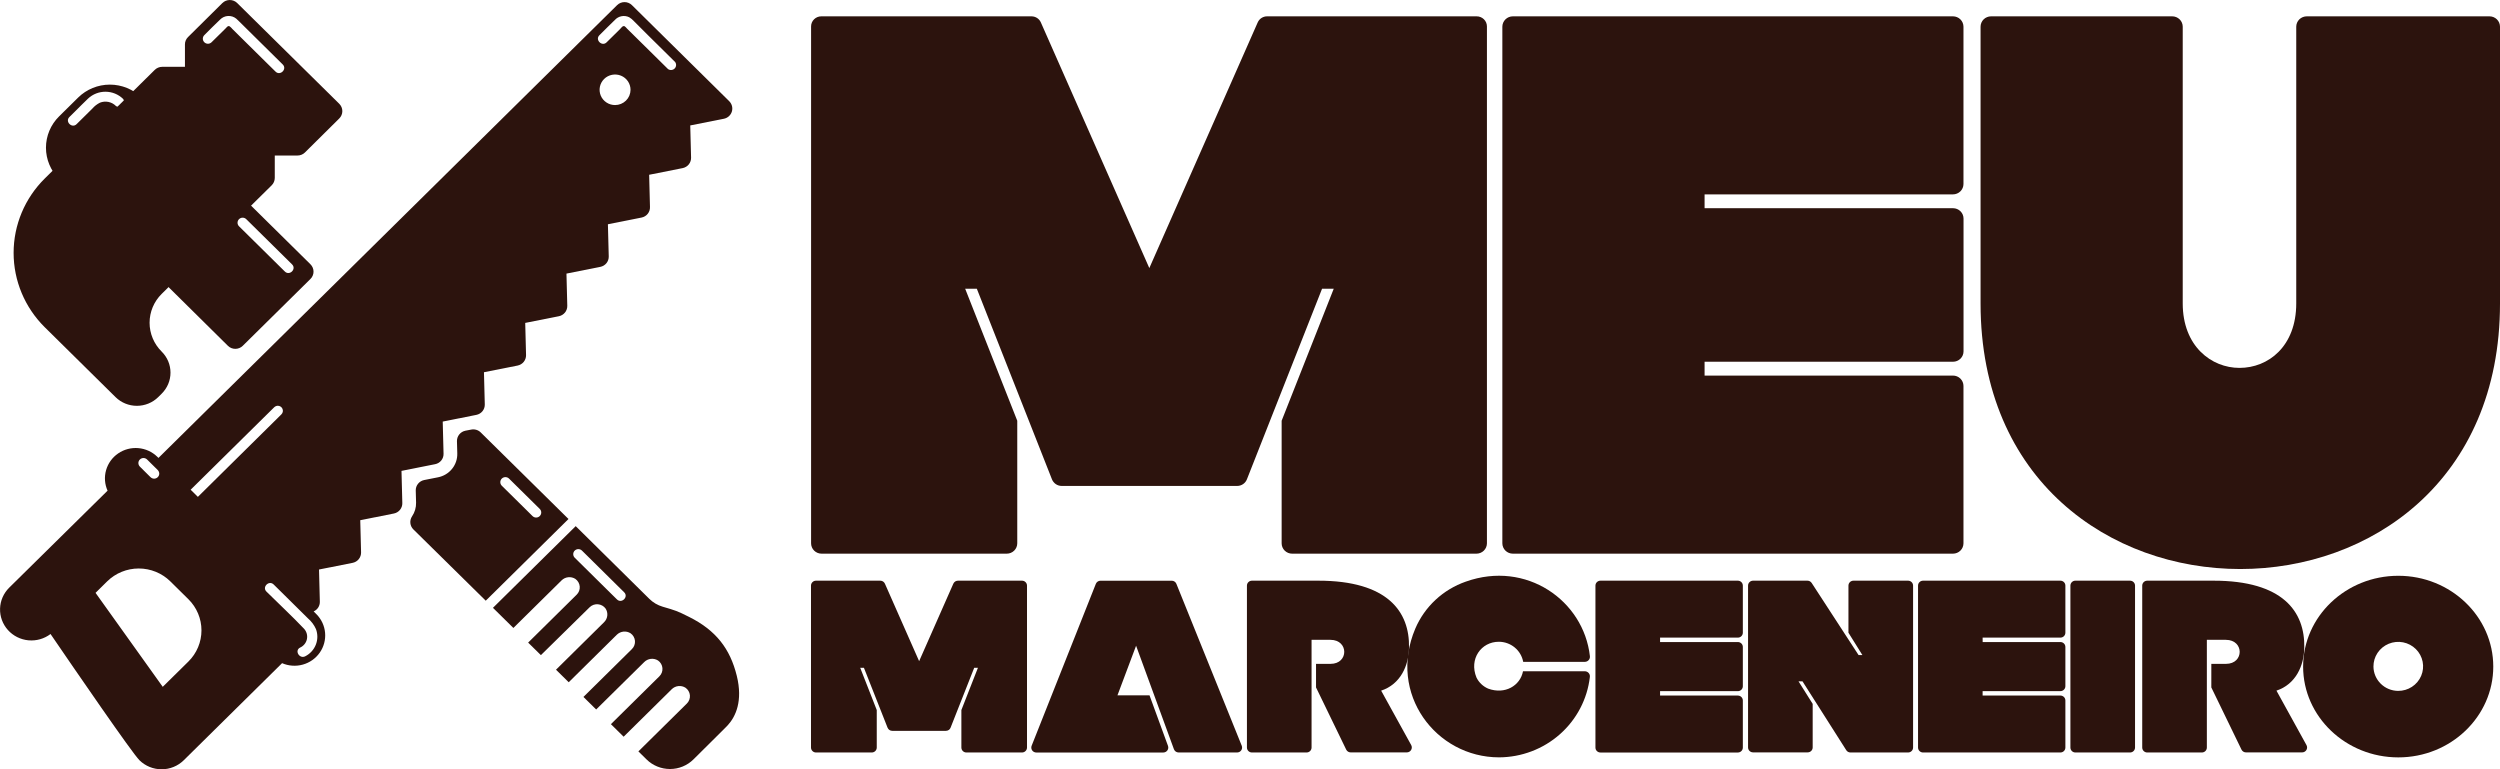 <svg width="221" height="68" viewBox="0 0 221 68" fill="none" xmlns="http://www.w3.org/2000/svg">
<path d="M130.53 1.444H112.021C111.845 1.442 111.671 1.491 111.523 1.585C111.374 1.679 111.257 1.815 111.185 1.974L101.6 23.699L92.008 1.974C91.938 1.818 91.823 1.684 91.679 1.591C91.534 1.497 91.365 1.446 91.191 1.444H72.602C72.363 1.444 72.133 1.538 71.964 1.705C71.795 1.872 71.7 2.099 71.7 2.335V48.027C71.7 48.148 71.723 48.267 71.77 48.378C71.816 48.49 71.885 48.591 71.971 48.676C72.058 48.761 72.16 48.829 72.273 48.875C72.386 48.921 72.507 48.944 72.629 48.944H88.997C89.243 48.944 89.48 48.848 89.654 48.676C89.828 48.504 89.926 48.27 89.926 48.027V37.194L85.32 25.522H86.351L92.993 42.372C93.061 42.545 93.18 42.693 93.334 42.797C93.489 42.902 93.672 42.958 93.859 42.957H109.361C109.549 42.958 109.732 42.902 109.886 42.797C110.041 42.693 110.159 42.545 110.227 42.372L116.871 25.522H117.903L113.297 37.194V48.027C113.296 48.148 113.32 48.267 113.367 48.378C113.413 48.49 113.482 48.591 113.568 48.676C113.654 48.761 113.757 48.829 113.87 48.875C113.983 48.921 114.104 48.944 114.226 48.944H130.516C130.762 48.944 130.998 48.848 131.173 48.676C131.347 48.504 131.445 48.27 131.445 48.027V2.33C131.444 2.213 131.419 2.097 131.373 1.988C131.326 1.88 131.259 1.782 131.174 1.7C131.089 1.618 130.988 1.553 130.878 1.509C130.767 1.465 130.649 1.443 130.53 1.444Z" fill="#2C130D"/>
<path d="M172.642 17.183C172.888 17.183 173.124 17.086 173.299 16.914C173.473 16.742 173.571 16.509 173.571 16.266V2.357C173.569 2.114 173.471 1.882 173.297 1.711C173.123 1.54 172.887 1.444 172.642 1.444H133.737C133.49 1.444 133.254 1.541 133.08 1.713C132.906 1.885 132.808 2.118 132.808 2.361V48.027C132.808 48.27 132.906 48.504 133.08 48.676C133.254 48.848 133.49 48.944 133.737 48.944H172.642C172.888 48.944 173.124 48.848 173.299 48.676C173.473 48.504 173.571 48.27 173.571 48.027V34.118C173.571 33.875 173.473 33.641 173.299 33.469C173.124 33.297 172.888 33.201 172.642 33.201H150.685V31.978H172.647C172.893 31.978 173.129 31.881 173.304 31.709C173.478 31.537 173.576 31.304 173.576 31.061V19.323C173.576 19.08 173.478 18.846 173.304 18.674C173.129 18.502 172.893 18.406 172.647 18.406H150.685V17.183H172.642Z" fill="#2C130D"/>
<path d="M220.071 1.444H203.92C203.798 1.444 203.677 1.468 203.564 1.513C203.451 1.559 203.348 1.627 203.261 1.712C203.175 1.797 203.106 1.899 203.059 2.01C203.013 2.121 202.988 2.241 202.988 2.361V26.822C202.988 30.62 200.516 32.522 197.971 32.522C195.498 32.522 192.953 30.62 192.953 26.822V2.357C192.952 2.237 192.928 2.118 192.881 2.007C192.834 1.896 192.766 1.795 192.679 1.711C192.593 1.626 192.491 1.559 192.378 1.513C192.266 1.467 192.145 1.444 192.024 1.444H176.011C175.889 1.444 175.768 1.468 175.656 1.514C175.543 1.559 175.44 1.627 175.354 1.712C175.268 1.797 175.199 1.899 175.153 2.01C175.106 2.122 175.082 2.241 175.082 2.361V26.822C175.082 42.498 186.562 50.302 198.041 50.302C209.521 50.302 221 42.498 221 26.822V2.357C220.999 2.114 220.9 1.882 220.726 1.711C220.552 1.54 220.317 1.444 220.071 1.444Z" fill="#2C130D"/>
<path d="M76.042 59.033L77.505 62.767V66.084C77.505 66.199 77.459 66.31 77.376 66.392C77.293 66.474 77.181 66.52 77.064 66.52H72.134C72.017 66.52 71.904 66.474 71.822 66.392C71.739 66.31 71.692 66.199 71.692 66.084V51.768C71.692 51.652 71.739 51.541 71.822 51.46C71.904 51.378 72.017 51.332 72.134 51.332H77.82C77.906 51.333 77.99 51.358 78.062 51.404C78.133 51.451 78.19 51.517 78.225 51.595L81.251 58.448L84.276 51.595C84.311 51.517 84.368 51.451 84.439 51.404C84.511 51.358 84.595 51.333 84.681 51.332H90.345C90.462 51.332 90.575 51.378 90.657 51.46C90.74 51.541 90.787 51.652 90.787 51.768V66.084C90.787 66.199 90.74 66.31 90.657 66.392C90.575 66.474 90.462 66.52 90.345 66.52H85.427C85.31 66.52 85.198 66.474 85.115 66.392C85.032 66.31 84.986 66.199 84.986 66.084V62.767L86.449 59.033H86.12L84.03 64.329C83.998 64.41 83.942 64.481 83.869 64.53C83.796 64.579 83.709 64.606 83.621 64.606H78.871C78.782 64.606 78.696 64.579 78.623 64.53C78.549 64.481 78.493 64.41 78.461 64.329L76.371 59.033H76.042Z" fill="#2C130D"/>
<path d="M109.361 66.519H104.19C104.099 66.519 104.01 66.492 103.936 66.44C103.862 66.388 103.806 66.315 103.775 66.231L100.43 57.083L98.784 61.467H101.617L103.251 65.937C103.275 66.003 103.282 66.073 103.273 66.142C103.263 66.212 103.237 66.278 103.197 66.335C103.156 66.392 103.102 66.439 103.04 66.472C102.977 66.504 102.907 66.521 102.837 66.522H91.606C91.534 66.522 91.463 66.504 91.4 66.471C91.337 66.438 91.283 66.39 91.242 66.331C91.202 66.273 91.177 66.205 91.169 66.135C91.161 66.064 91.17 65.993 91.196 65.927L96.873 51.611C96.905 51.53 96.961 51.46 97.034 51.411C97.107 51.361 97.194 51.335 97.282 51.335H103.583C103.671 51.335 103.757 51.361 103.83 51.41C103.903 51.459 103.96 51.528 103.992 51.609L109.771 65.925C109.797 65.991 109.807 66.062 109.799 66.132C109.791 66.203 109.765 66.27 109.725 66.329C109.685 66.387 109.63 66.435 109.567 66.469C109.504 66.502 109.433 66.519 109.361 66.519Z" fill="#2C130D"/>
<path d="M110.229 51.768C110.229 51.652 110.276 51.541 110.359 51.46C110.441 51.378 110.554 51.332 110.671 51.332H116.535C122.667 51.332 124.622 54.067 124.557 57.254C124.532 58.838 123.808 60.487 122.094 61.053L124.752 65.867C124.788 65.934 124.806 66.008 124.804 66.084C124.803 66.159 124.781 66.233 124.742 66.298C124.703 66.363 124.648 66.416 124.582 66.454C124.515 66.492 124.44 66.512 124.364 66.512H119.405C119.322 66.513 119.241 66.491 119.171 66.448C119.101 66.406 119.044 66.344 119.007 66.272L116.337 60.769V58.686H117.612C118.446 58.686 118.832 58.145 118.832 57.625C118.832 57.105 118.437 56.561 117.612 56.561H115.942V66.084C115.942 66.199 115.896 66.31 115.813 66.392C115.73 66.474 115.618 66.52 115.501 66.52H110.671C110.554 66.52 110.441 66.474 110.359 66.392C110.276 66.31 110.229 66.199 110.229 66.084V51.768Z" fill="#2C130D"/>
<path d="M146.75 56.756H153.626C153.743 56.756 153.855 56.802 153.938 56.883C154.021 56.965 154.067 57.076 154.067 57.191V60.663C154.067 60.778 154.021 60.889 153.938 60.971C153.855 61.053 153.743 61.098 153.626 61.098H146.75V61.488H153.626C153.743 61.488 153.855 61.534 153.938 61.616C154.021 61.698 154.067 61.809 154.067 61.924V66.086C154.067 66.202 154.021 66.313 153.938 66.394C153.855 66.476 153.743 66.522 153.626 66.522H141.478C141.361 66.522 141.249 66.476 141.166 66.394C141.083 66.313 141.037 66.202 141.037 66.086V51.768C141.037 51.652 141.083 51.541 141.166 51.46C141.249 51.378 141.361 51.332 141.478 51.332H153.626C153.743 51.332 153.855 51.378 153.938 51.46C154.021 51.541 154.067 51.652 154.067 51.768V55.93C154.067 56.046 154.021 56.156 153.938 56.238C153.855 56.32 153.743 56.366 153.626 56.366H146.75V56.756Z" fill="#2C130D"/>
<path d="M164.634 57.906L163.403 55.932V51.768C163.403 51.652 163.45 51.541 163.532 51.46C163.615 51.378 163.727 51.332 163.844 51.332H168.677C168.794 51.333 168.905 51.379 168.988 51.461C169.07 51.542 169.116 51.653 169.116 51.768V66.084C169.116 66.199 169.07 66.309 168.988 66.391C168.905 66.473 168.794 66.519 168.677 66.52H163.581C163.506 66.52 163.433 66.501 163.368 66.465C163.302 66.429 163.248 66.378 163.208 66.315L159.339 60.227H158.987L160.241 62.223V66.074C160.241 66.19 160.194 66.301 160.111 66.382C160.029 66.464 159.916 66.51 159.799 66.51H154.967C154.85 66.509 154.739 66.463 154.656 66.382C154.574 66.3 154.528 66.189 154.528 66.074V51.768C154.528 51.653 154.574 51.542 154.656 51.461C154.739 51.379 154.85 51.333 154.967 51.332H159.78C159.854 51.333 159.926 51.351 159.991 51.386C160.055 51.421 160.11 51.471 160.151 51.532L164.296 57.906H164.634Z" fill="#2C130D"/>
<path d="M175.268 56.756H182.139C182.256 56.756 182.368 56.802 182.451 56.883C182.534 56.965 182.58 57.076 182.58 57.191V60.663C182.58 60.778 182.533 60.888 182.45 60.969C182.367 61.05 182.255 61.096 182.139 61.096H175.263V61.486H182.139C182.256 61.486 182.368 61.532 182.451 61.614C182.534 61.695 182.58 61.806 182.58 61.922V66.084C182.58 66.199 182.534 66.31 182.451 66.392C182.368 66.474 182.256 66.52 182.139 66.52H169.996C169.879 66.52 169.767 66.474 169.684 66.392C169.601 66.31 169.555 66.199 169.555 66.084V51.768C169.555 51.652 169.601 51.541 169.684 51.46C169.767 51.378 169.879 51.332 169.996 51.332H182.139C182.256 51.332 182.368 51.378 182.451 51.46C182.534 51.541 182.58 51.652 182.58 51.768V55.93C182.58 56.046 182.534 56.156 182.451 56.238C182.368 56.32 182.256 56.366 182.139 56.366H175.263L175.268 56.756Z" fill="#2C130D"/>
<path d="M183.463 51.332H188.295C188.413 51.332 188.525 51.378 188.608 51.46C188.69 51.541 188.737 51.652 188.737 51.768V66.084C188.737 66.199 188.69 66.31 188.608 66.392C188.525 66.474 188.413 66.52 188.295 66.52H183.463C183.405 66.52 183.348 66.508 183.294 66.486C183.241 66.464 183.192 66.432 183.152 66.392C183.111 66.351 183.079 66.303 183.057 66.25C183.035 66.198 183.024 66.141 183.024 66.084V51.768C183.024 51.711 183.035 51.654 183.057 51.601C183.079 51.548 183.111 51.501 183.152 51.46C183.192 51.419 183.241 51.387 183.294 51.365C183.348 51.343 183.405 51.332 183.463 51.332Z" fill="#2C130D"/>
<path d="M189.373 51.768C189.373 51.653 189.419 51.542 189.502 51.461C189.584 51.379 189.695 51.333 189.812 51.332H195.679C201.808 51.332 203.764 54.067 203.698 57.254C203.676 58.838 202.952 60.487 201.238 61.053L203.893 65.867C203.93 65.934 203.949 66.008 203.947 66.084C203.946 66.16 203.925 66.234 203.886 66.299C203.846 66.364 203.791 66.418 203.724 66.455C203.657 66.493 203.582 66.512 203.505 66.512H198.548C198.466 66.513 198.385 66.491 198.315 66.448C198.245 66.406 198.188 66.344 198.151 66.272L195.481 60.769V58.686H196.768C197.602 58.686 197.988 58.145 197.988 57.625C197.988 57.105 197.593 56.561 196.768 56.561H195.086V66.084C195.086 66.199 195.04 66.31 194.957 66.392C194.874 66.474 194.762 66.52 194.645 66.52H189.812C189.695 66.519 189.584 66.473 189.502 66.391C189.419 66.309 189.373 66.199 189.373 66.084V51.768Z" fill="#2C130D"/>
<path d="M203.596 58.925C203.596 54.5 207.375 50.899 212.01 50.899C216.645 50.899 220.405 54.51 220.405 58.925C220.405 63.34 216.648 66.953 212.01 66.953C207.373 66.953 203.596 63.352 203.596 58.925ZM211.988 61.074C212.424 61.078 212.851 60.954 213.214 60.717C213.578 60.481 213.862 60.143 214.031 59.746C214.2 59.35 214.245 58.913 214.161 58.491C214.077 58.069 213.868 57.681 213.56 57.377C213.252 57.072 212.86 56.866 212.432 56.782C212.005 56.699 211.562 56.743 211.161 56.909C210.759 57.075 210.416 57.355 210.176 57.714C209.936 58.073 209.81 58.495 209.813 58.925C209.818 59.493 210.048 60.036 210.454 60.438C210.86 60.84 211.41 61.069 211.986 61.074H211.988Z" fill="#2C130D"/>
<path d="M134.634 59.339C134.39 60.619 133.035 61.421 131.552 60.874C131.101 60.68 130.735 60.332 130.521 59.895C129.843 58.251 130.94 56.732 132.491 56.732C133.005 56.731 133.502 56.909 133.897 57.233C134.292 57.558 134.559 58.009 134.651 58.508H140.098C140.162 58.508 140.226 58.494 140.284 58.467C140.343 58.441 140.395 58.403 140.437 58.355C140.48 58.307 140.511 58.251 140.53 58.19C140.549 58.13 140.555 58.066 140.547 58.003C139.996 53.087 134.919 49.512 129.575 51.416C128.578 51.764 127.666 52.313 126.897 53.029C126.128 53.745 125.52 54.612 125.11 55.574C122.672 61.325 126.934 66.95 132.518 66.95C134.505 66.942 136.42 66.213 137.899 64.904C139.379 63.594 140.32 61.794 140.544 59.844C140.553 59.781 140.547 59.717 140.529 59.656C140.51 59.595 140.478 59.539 140.436 59.491C140.393 59.444 140.341 59.405 140.282 59.379C140.224 59.352 140.16 59.339 140.096 59.339H134.634Z" fill="#2C130D"/>
<path d="M29.991 9.176L20.969 0.27C20.883 0.184 20.781 0.117 20.668 0.071C20.556 0.025 20.435 0.001 20.313 0.001C20.191 0.001 20.071 0.025 19.958 0.071C19.846 0.117 19.743 0.184 19.657 0.27L16.622 3.276C16.535 3.361 16.466 3.462 16.419 3.573C16.372 3.684 16.348 3.803 16.349 3.924V5.907H14.339C14.093 5.908 13.856 6.005 13.681 6.177L3.957 15.78C2.194 17.524 1.203 19.889 1.203 22.354C1.203 24.819 2.194 27.183 3.957 28.928L10.214 35.105C10.714 35.598 11.393 35.875 12.1 35.875C12.807 35.875 13.485 35.598 13.986 35.105L14.291 34.802C14.538 34.557 14.735 34.267 14.869 33.948C15.003 33.629 15.072 33.286 15.072 32.941C15.072 32.595 15.003 32.253 14.869 31.934C14.735 31.614 14.538 31.324 14.291 31.08C13.607 30.403 13.223 29.486 13.223 28.531C13.223 27.575 13.607 26.658 14.291 25.982L24.017 16.381C24.191 16.208 24.289 15.975 24.29 15.731V13.748H26.299C26.421 13.748 26.542 13.725 26.654 13.679C26.767 13.633 26.869 13.566 26.955 13.481L29.991 10.472C30.077 10.387 30.145 10.286 30.192 10.175C30.239 10.063 30.263 9.944 30.263 9.824C30.263 9.704 30.239 9.585 30.192 9.473C30.145 9.362 30.077 9.261 29.991 9.176ZM24.358 6.331L23.444 5.431L20.552 2.573C20.48 2.485 20.398 2.404 20.308 2.333C20.152 2.239 20.052 2.405 19.948 2.508L18.701 3.736C18.617 3.82 18.502 3.867 18.382 3.867C18.262 3.867 18.147 3.82 18.063 3.736C17.978 3.652 17.93 3.539 17.93 3.421C17.93 3.302 17.978 3.189 18.063 3.105C18.531 2.648 18.984 2.167 19.46 1.728C19.643 1.54 19.892 1.428 20.156 1.413C20.42 1.398 20.68 1.482 20.884 1.649C20.979 1.728 21.064 1.817 21.152 1.904L22.517 3.252L24.995 5.7C25.407 6.107 24.768 6.74 24.358 6.331Z" fill="#2C130D"/>
<path d="M27.443 23.362L21.537 17.532C21.36 17.366 21.125 17.274 20.88 17.274C20.636 17.274 20.401 17.366 20.223 17.532L14.244 23.435C14.158 23.52 14.09 23.621 14.043 23.732C13.996 23.843 13.972 23.963 13.972 24.083C13.972 24.204 13.996 24.323 14.043 24.434C14.09 24.546 14.158 24.647 14.244 24.732L20.15 30.572C20.323 30.743 20.558 30.838 20.803 30.838C21.048 30.838 21.283 30.743 21.457 30.572L27.435 24.669C27.524 24.585 27.594 24.483 27.642 24.371C27.691 24.259 27.716 24.139 27.716 24.017C27.717 23.896 27.693 23.775 27.646 23.663C27.599 23.55 27.53 23.448 27.443 23.362ZM25.183 24.005L24.678 23.507L21.13 20.004C21.045 19.921 20.998 19.807 20.998 19.689C20.998 19.571 21.045 19.457 21.13 19.374C21.215 19.29 21.33 19.243 21.45 19.243C21.569 19.243 21.684 19.29 21.769 19.374L22.274 19.872L25.821 23.374C26.231 23.781 25.602 24.412 25.183 24.005Z" fill="#2C130D"/>
<path d="M42.487 38.218C42.378 38.113 42.244 38.036 42.098 37.994C41.952 37.952 41.797 37.946 41.648 37.977L41.141 38.075C40.927 38.119 40.735 38.236 40.599 38.404C40.462 38.573 40.39 38.784 40.395 39L40.424 40.086C40.438 40.579 40.274 41.062 39.961 41.448C39.649 41.834 39.208 42.098 38.717 42.194L37.498 42.435C37.284 42.478 37.092 42.594 36.956 42.762C36.819 42.931 36.747 43.141 36.752 43.357L36.781 44.443C36.79 44.87 36.666 45.291 36.425 45.646C36.307 45.822 36.255 46.033 36.276 46.243C36.297 46.453 36.391 46.65 36.542 46.799L42.94 53.102L50.255 45.88L42.487 38.218ZM47.073 45.62L46.571 45.121L44.359 42.938C44.275 42.855 44.227 42.741 44.227 42.623C44.227 42.505 44.275 42.391 44.359 42.307C44.444 42.224 44.559 42.177 44.679 42.177C44.799 42.177 44.914 42.224 44.998 42.307L45.503 42.806L47.715 44.989C47.799 45.073 47.847 45.187 47.846 45.305C47.846 45.424 47.798 45.537 47.713 45.621C47.628 45.705 47.513 45.752 47.393 45.751C47.273 45.751 47.158 45.704 47.073 45.62Z" fill="#2C130D"/>
<path d="M65.133 59.746C64.541 57.338 63.278 55.711 60.913 54.534C60.693 54.423 60.476 54.32 60.264 54.216C59.949 54.067 59.623 53.943 59.289 53.843L58.575 53.631C58.132 53.5 57.729 53.263 57.402 52.94L50.892 46.511L43.577 53.732L45.383 55.511L49.641 51.308C49.798 51.151 50.004 51.052 50.226 51.028C50.448 51.003 50.672 51.055 50.86 51.173C50.97 51.251 51.062 51.351 51.129 51.466C51.196 51.582 51.236 51.711 51.248 51.844C51.259 51.977 51.241 52.111 51.195 52.236C51.148 52.361 51.075 52.475 50.979 52.569L46.688 56.806L47.815 57.914L52.123 53.682C52.218 53.587 52.334 53.515 52.461 53.469C52.588 53.423 52.723 53.405 52.858 53.417C52.992 53.428 53.123 53.468 53.24 53.534C53.358 53.6 53.459 53.691 53.537 53.8C53.657 53.985 53.709 54.206 53.684 54.425C53.66 54.644 53.559 54.848 53.401 55.003L49.151 59.202L50.126 60.164L50.275 60.311L54.522 56.115C54.679 55.959 54.886 55.86 55.108 55.835C55.33 55.811 55.553 55.862 55.741 55.981C55.852 56.058 55.944 56.158 56.011 56.274C56.079 56.39 56.119 56.519 56.131 56.653C56.142 56.786 56.124 56.92 56.077 57.045C56.031 57.171 55.957 57.285 55.861 57.379L51.577 61.609L52.701 62.718L56.951 58.525C57.107 58.368 57.314 58.269 57.536 58.243C57.758 58.218 57.981 58.27 58.17 58.388C58.28 58.465 58.373 58.565 58.44 58.681C58.507 58.797 58.548 58.926 58.559 59.06C58.571 59.193 58.552 59.327 58.506 59.453C58.459 59.578 58.385 59.692 58.289 59.786L54.005 64.016L55.129 65.126L59.379 60.93C59.536 60.773 59.743 60.674 59.965 60.65C60.187 60.625 60.41 60.676 60.598 60.795C60.709 60.872 60.801 60.972 60.868 61.089C60.936 61.205 60.976 61.334 60.988 61.467C60.999 61.6 60.981 61.734 60.934 61.86C60.888 61.985 60.814 62.099 60.718 62.194L56.434 66.423L57.153 67.131C57.425 67.401 57.749 67.615 58.105 67.76C58.461 67.906 58.843 67.981 59.228 67.981C59.614 67.981 59.996 67.905 60.352 67.759C60.708 67.613 61.031 67.399 61.303 67.129C64.256 64.204 64.305 64.148 64.346 64.098C65.029 63.342 65.682 61.977 65.133 59.746ZM54.539 52.988L54.032 52.49L50.806 49.303C50.721 49.219 50.674 49.106 50.674 48.988C50.674 48.869 50.721 48.756 50.806 48.672C50.891 48.589 51.006 48.542 51.126 48.542C51.245 48.542 51.36 48.589 51.445 48.672L51.95 49.17L55.176 52.358C55.593 52.764 54.949 53.395 54.539 52.988Z" fill="#2C130D"/>
<path d="M12.516 8.625C11.771 7.892 10.763 7.48 9.712 7.48C8.66 7.48 7.652 7.892 6.908 8.625L5.223 10.289C4.48 11.023 4.063 12.019 4.063 13.057C4.063 14.095 4.48 15.091 5.223 15.825C5.309 15.911 5.411 15.979 5.523 16.025C5.636 16.072 5.757 16.095 5.879 16.095C6.126 16.095 6.362 15.998 6.537 15.825L12.516 9.923C12.602 9.838 12.671 9.736 12.717 9.625C12.764 9.514 12.788 9.394 12.788 9.274C12.788 9.153 12.764 9.034 12.717 8.923C12.671 8.812 12.602 8.71 12.516 8.625ZM10.241 9.362C10.062 9.183 9.833 9.061 9.583 9.01C9.334 8.959 9.075 8.982 8.839 9.075C8.577 9.205 8.345 9.386 8.156 9.607C7.694 10.065 7.233 10.521 6.771 10.975C6.361 11.382 5.723 10.751 6.135 10.344L6.622 9.863C7.01 9.48 7.388 9.09 7.785 8.714C8.203 8.322 8.758 8.105 9.334 8.109C9.911 8.113 10.463 8.338 10.875 8.736C10.944 8.822 10.979 8.929 10.973 9.039C10.966 9.148 10.92 9.251 10.841 9.329C10.763 9.406 10.658 9.452 10.547 9.458C10.437 9.465 10.327 9.43 10.241 9.362Z" fill="#2C130D"/>
<path d="M64.478 8.96L55.863 0.455C55.777 0.37 55.675 0.302 55.562 0.256C55.45 0.21 55.329 0.186 55.207 0.186C55.086 0.186 54.965 0.21 54.852 0.256C54.74 0.302 54.638 0.37 54.551 0.455L14.008 40.48L13.903 40.377C13.452 39.938 12.86 39.669 12.23 39.614C11.599 39.56 10.969 39.725 10.448 40.081C9.928 40.436 9.549 40.96 9.378 41.562C9.206 42.163 9.253 42.805 9.509 43.376L0.81 51.953C0.314 52.446 0.026 53.106 0.005 53.8C-0.016 54.494 0.231 55.17 0.697 55.691C1.162 56.211 1.811 56.538 2.511 56.604C3.211 56.67 3.91 56.47 4.467 56.046C6.52 59.05 11.667 66.553 12.328 67.206C12.848 67.718 13.552 68.005 14.286 68.005C15.02 68.005 15.724 67.718 16.244 67.206L24.936 58.624C25.514 58.875 26.163 58.92 26.77 58.75C27.378 58.581 27.907 58.207 28.266 57.694C28.625 57.181 28.792 56.561 28.738 55.94C28.684 55.319 28.412 54.736 27.969 54.291L27.726 54.05C27.892 53.976 28.033 53.856 28.131 53.703C28.228 53.551 28.278 53.373 28.274 53.193L28.201 50.345L31.173 49.755C31.388 49.712 31.58 49.596 31.716 49.427C31.852 49.258 31.924 49.047 31.919 48.831L31.846 45.986L34.819 45.394C35.033 45.352 35.226 45.236 35.362 45.067C35.499 44.898 35.571 44.688 35.565 44.472L35.492 41.626L38.464 41.034C38.678 40.992 38.871 40.876 39.008 40.708C39.144 40.539 39.216 40.328 39.21 40.112L39.137 37.267L42.111 36.675C42.325 36.632 42.518 36.516 42.654 36.347C42.79 36.179 42.861 35.968 42.855 35.752L42.782 32.905L45.757 32.315C45.971 32.272 46.162 32.156 46.299 31.987C46.435 31.819 46.507 31.608 46.503 31.393L46.43 28.545L49.402 27.955C49.616 27.913 49.809 27.796 49.945 27.627C50.082 27.458 50.153 27.247 50.148 27.031L50.075 24.186L53.066 23.591C53.281 23.549 53.474 23.433 53.61 23.265C53.747 23.096 53.819 22.885 53.813 22.669L53.739 19.824L56.714 19.232C56.931 19.189 57.125 19.071 57.261 18.899C57.398 18.727 57.467 18.513 57.458 18.295L57.385 15.45L60.359 14.858C60.571 14.812 60.76 14.695 60.894 14.527C61.027 14.358 61.097 14.149 61.091 13.936L61.018 11.088L63.992 10.498C64.157 10.464 64.309 10.388 64.433 10.276C64.556 10.164 64.647 10.022 64.696 9.863C64.744 9.705 64.748 9.536 64.708 9.375C64.667 9.215 64.584 9.068 64.466 8.95L64.478 8.96ZM24.556 35.868C24.645 35.868 24.733 35.894 24.807 35.943C24.881 35.992 24.939 36.061 24.973 36.143C25.008 36.224 25.017 36.314 24.999 36.401C24.982 36.487 24.939 36.566 24.875 36.629L24.756 36.747L17.492 43.923L16.853 43.292L24.236 36.005C24.322 35.922 24.436 35.873 24.556 35.868ZM12.364 40.62C12.449 40.536 12.564 40.489 12.684 40.488C12.804 40.49 12.918 40.537 13.003 40.62L13.12 40.736L13.944 41.552C14.027 41.637 14.075 41.749 14.079 41.867C14.079 41.926 14.067 41.984 14.044 42.038C14.021 42.092 13.987 42.141 13.944 42.182C13.86 42.266 13.745 42.313 13.625 42.315C13.505 42.312 13.391 42.265 13.306 42.182L13.189 42.067L12.364 41.248C12.281 41.165 12.234 41.053 12.233 40.935C12.232 40.878 12.242 40.822 12.264 40.769C12.285 40.716 12.317 40.668 12.357 40.627L12.364 40.62ZM16.663 58.472L14.386 60.716L8.446 52.408L9.475 51.392C10.216 50.663 11.22 50.254 12.266 50.254C13.312 50.254 14.315 50.663 15.056 51.392L16.656 52.972C17.395 53.702 17.81 54.693 17.81 55.725C17.81 56.758 17.395 57.749 16.656 58.479L16.663 58.472ZM27.93 55.608C28.098 56.054 28.094 56.545 27.92 56.988C27.745 57.432 27.413 57.797 26.984 58.015C26.47 58.279 26.009 57.509 26.528 57.247C26.681 57.178 26.814 57.075 26.919 56.946C27.023 56.818 27.096 56.666 27.13 56.505C27.165 56.343 27.16 56.175 27.117 56.016C27.074 55.856 26.993 55.709 26.882 55.586C25.809 54.457 24.661 53.393 23.554 52.297C23.142 51.893 23.78 51.262 24.192 51.669L24.883 52.35L27.218 54.659C27.523 54.92 27.767 55.243 27.93 55.608ZM54.373 9.287C54.102 9.288 53.837 9.209 53.612 9.06C53.387 8.912 53.211 8.701 53.107 8.454C53.004 8.206 52.977 7.934 53.03 7.672C53.083 7.41 53.214 7.169 53.406 6.98C53.597 6.791 53.842 6.663 54.108 6.612C54.374 6.56 54.649 6.588 54.899 6.691C55.149 6.794 55.362 6.968 55.512 7.191C55.661 7.415 55.74 7.676 55.739 7.944C55.737 8.3 55.592 8.642 55.337 8.893C55.081 9.145 54.734 9.287 54.373 9.287ZM59.045 6.098L58.16 5.224L55.429 2.528C55.369 2.455 55.303 2.389 55.229 2.33C55.063 2.229 54.92 2.46 54.812 2.571C54.417 2.963 54.022 3.353 53.625 3.743C53.215 4.15 52.576 3.519 52.989 3.113C53.442 2.662 53.893 2.207 54.354 1.765C54.509 1.593 54.717 1.477 54.946 1.433C55.174 1.39 55.411 1.422 55.619 1.524C55.773 1.616 55.912 1.73 56.032 1.863L57.299 3.129L59.679 5.479C59.744 5.565 59.774 5.672 59.766 5.778C59.757 5.885 59.71 5.986 59.633 6.061C59.555 6.136 59.453 6.181 59.345 6.188C59.236 6.195 59.129 6.163 59.043 6.098H59.045Z" fill="#2C130D"/>
</svg>
